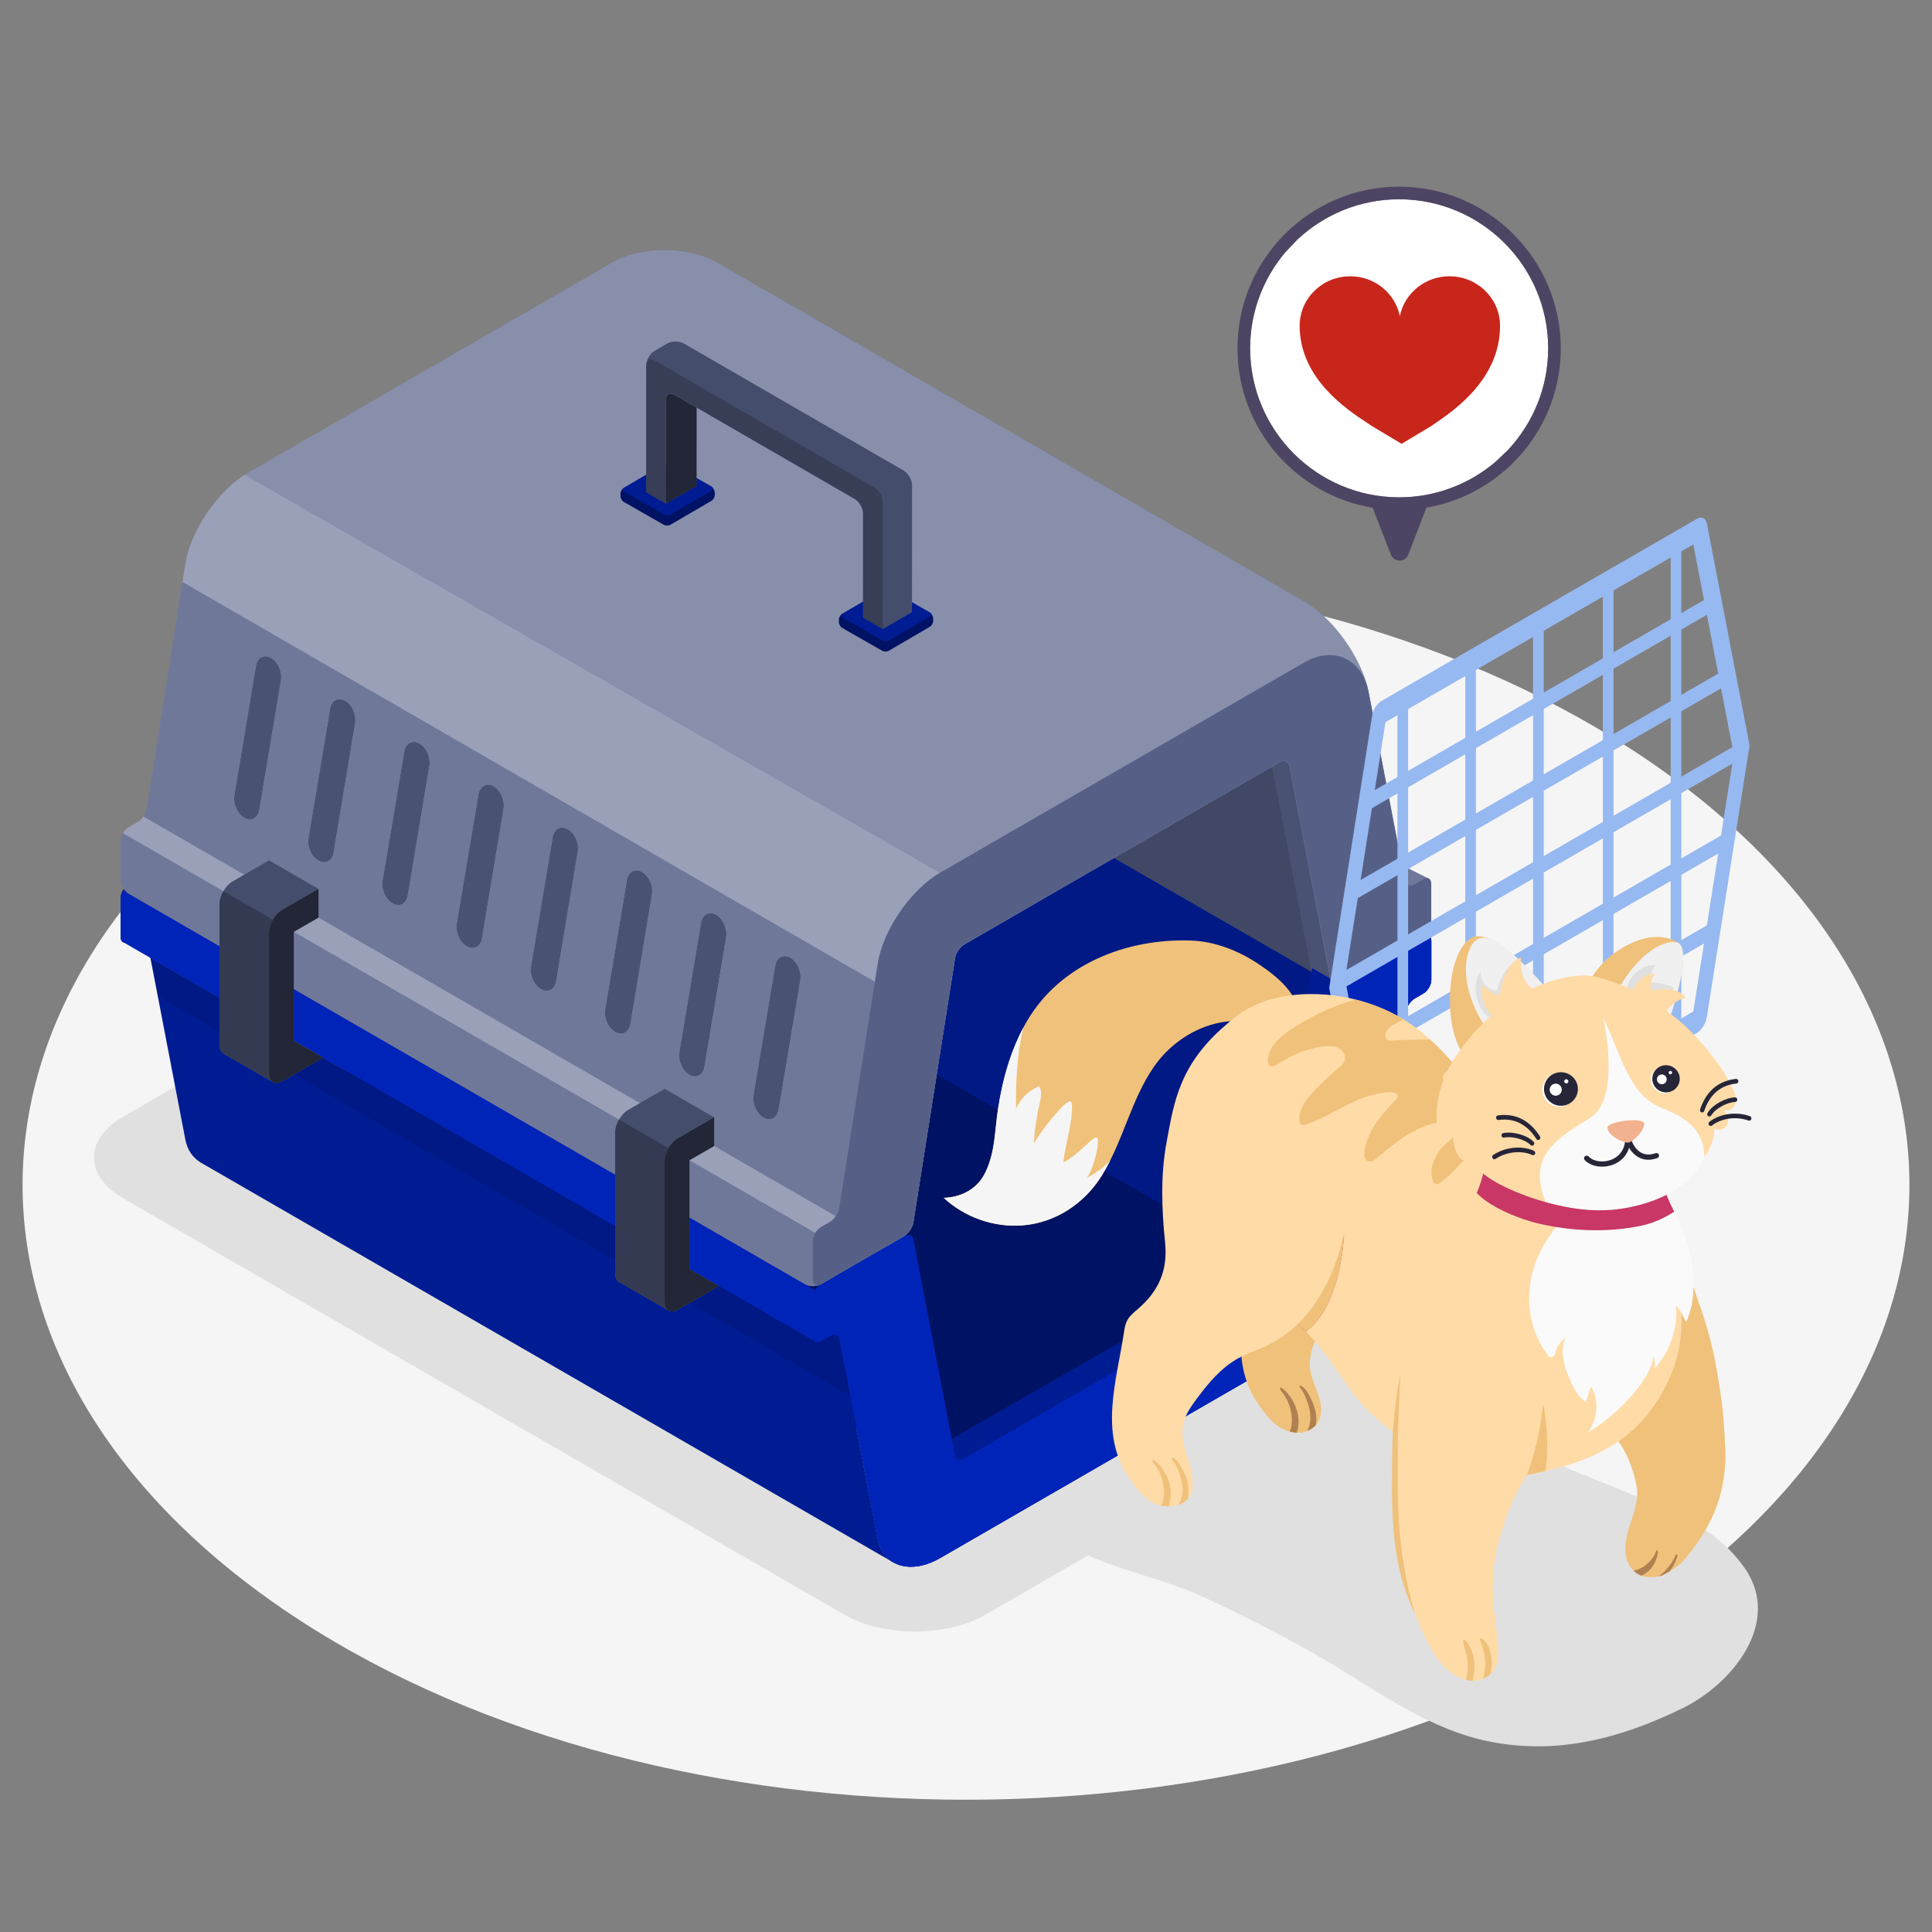 <?xml version="1.0" encoding="utf-8"?>
<!-- Generator: Adobe Illustrator 25.4.0, SVG Export Plug-In . SVG Version: 6.00 Build 0)  -->
<svg version="1.1" xmlns="http://www.w3.org/2000/svg" xmlns:xlink="http://www.w3.org/1999/xlink" x="0px" y="0px"
	 viewBox="0 0 500 500" style="enable-background:new 0 0 500 500;" xml:space="preserve">
<rect x="0" y="0" width="500" height="500" fill="#808080" stroke="none"/>
<style type="text/css">
	.st0{fill:#F5F5F5;}
	.st1{fill:#E0E0E0;}
	.st2{fill:#001C93;}
	.st3{opacity:0.1;}
	.st4{opacity:0.15;}
	.st5{fill:#001263;}
	.st6{fill:#566087;}
	.st7{opacity:0.25;}
	.st8{fill:#0124B8;}
	.st9{opacity:0.3;fill:#FFFFFF;}
	.st10{opacity:0.15;fill:#FFFFFF;}
	.st11{opacity:0.2;}
	.st12{opacity:0.4;}
	.st13{opacity:0.6;}
	.st14{fill:#97B9F1;}
	.st15{fill:#F0C17A;}
	.st16{fill:#AF8152;}
	.st17{fill:#FFDBA7;}
	.st18{fill:#C83765;}
	.st19{fill:#FAFAFA;}
	.st20{fill:#F0F0F0;}
	.st21{fill:#FFFFFF;}
	.st22{fill:#262638;}
	.st23{fill:#F2B18F;}
	.st24{fill:#4E4564;}
	.st25{fill:#C8261B;}
</style>
<g id="Floor">
	<path id="Floor_00000181809733265732721680000017964910404013844663_" class="st0" d="M77.35,194.21
		c-95.35,62.12-95.34,162.85,0.01,224.97c95.35,62.12,249.94,62.12,345.29,0c95.35-62.12,95.34-162.85-0.01-224.97
		C327.29,132.09,172.7,132.09,77.35,194.21z"/>
</g>
<g id="Shadows">
	<path id="Shadow_97_" class="st1" d="M218.48,417.86L31.89,310.13c-10.11-5.84-10.11-15.3,0-21.13l108.68-62.75
		c10.11-5.84,26.5-5.84,36.6,0l186.59,107.73c10.11,5.84,10.11,15.3,0,21.13l-108.68,62.75
		C244.98,423.69,228.59,423.69,218.48,417.86z"/>
	<path id="Shadow_103_" class="st1" d="M440.18,439.33c10.84-7.34,20.05-21.19,11.25-33.65c-6.38-9.03-15.31-13.19-25.27-17.34
		c-13.07-5.44-26.29-10.71-39.4-15.85c-11.89-4.66-22.14-15.32-32.48-22.64c-9.9-7-20.81-13.15-32.81-14.9
		c-16.06-2.35-32.39,3.47-46.1,12.15c-7.24,4.59-14.19,10.26-17.86,18.01c-3.8,8.02-2.46,15.23,1.99,22.55
		c4.12,6.77,12.45,10.26,19.47,13.69c10.62,5.19,22.21,7.17,32.88,12.14c10.99,5.13,21.81,10.62,32.24,16.82
		c13.28,7.9,26.07,17.38,41.54,20.43c17.72,3.49,34.1-0.96,49.98-8.73C437.13,441.24,438.67,440.35,440.18,439.33z"/>
</g>
<g id="Carrier_00000072262242287066017660000000531042123118612356_">
	<g id="Carrier">
		<g>
			<path class="st2" d="M31.22,232.42v10.05c0,0.17,0.02,0.33,0.05,0.46c0.02,0.14,0.06,0.25,0.13,0.36c0,0.02,0,0.03,0.02,0.05
				c0.05,0.09,0.11,0.19,0.17,0.25c0.06,0.08,0.13,0.14,0.2,0.17c0.02,0.03,0.03,0.03,0.05,0.05l0.06,0.03
				c0.36,0.17,0.85,0.13,1.37-0.19l2.3-1.32c1.13-0.65,2.22-0.33,2.43,0.72l0.93,4.85l171.97,99.28l0.17,0.11
				c0.36,0.17,0.85,0.13,1.39-0.17l2.32-1.32c1.12-0.66,2.21-0.33,2.41,0.72l9.99,51.86c0.49,2.57,1.76,4.47,3.54,5.69
				c0.2,0.13,0.43,0.25,0.65,0.36h0.02c0.16,0.08,0.32,0.16,0.49,0.24c0.17,0.08,0.33,0.14,0.5,0.21c0.16,0.06,0.3,0.11,0.46,0.17
				c0.21,0.06,0.41,0.13,0.61,0.16c0.33,0.08,0.69,0.14,1.04,0.19c2.62,0.32,5.67-0.36,8.78-2.16l94.31-54.45
				c7.53-4.35,14.98-16.34,16.62-26.78l9.37-59.54c0.25-1.56,1.37-3.37,2.49-4.02l2.32-1.34c1.12-0.65,2.05-2.24,2.05-3.54v-10.05
				c0-1.31-0.93-1.83-2.05-1.18l-21.51,12.41l-162.77-93.98l0.28-1.76c0.24-1.56,1.37-3.37,2.49-4.02l2.3-1.34
				c1.13-0.65,2.05-2.24,2.05-3.54v-10.05c0-1.29-0.91-1.83-2.05-1.18l-21.51,12.41L54.78,216.46l-21.51,12.41
				c-0.68,0.39-1.28,1.12-1.65,1.94c-0.08,0.16-0.14,0.31-0.2,0.5c-0.03,0.16-0.08,0.31-0.11,0.49
				C31.27,232,31.24,232.2,31.22,232.42z"/>
			<path class="st2" d="M31.22,232.43v10.05c0,0.17,0.01,0.33,0.04,0.45c0.01,0.14,0.07,0.25,0.12,0.36c0,0.01,0,0.04,0.03,0.06
				c0.04,0.1,0.11,0.18,0.17,0.25c0.07,0.08,0.12,0.14,0.21,0.18c0.01,0.03,0.03,0.03,0.04,0.04l0.07,0.03
				c0.36,0.18,0.85,0.14,1.36-0.18l2.3-1.32c1.14-0.65,2.23-0.33,2.43,0.72l0.94,4.85l171.97,99.28l0.18,0.11
				c0.36,0.18,0.85,0.12,1.38-0.18l2.32-1.32c1.13-0.66,2.21-0.33,2.41,0.73l4.59,23.8l2.8,14.55l101.16-58.1
				c1.12-0.66,2.23-2.45,2.48-4.01l11.36-72.23l-3.87-2.23l-151.6-87.54l0.29-1.76c0.23-1.56,1.36-3.36,2.48-4.01l2.3-1.34
				c1.14-0.65,2.05-2.25,2.05-3.56v-10.05c0-1.3-0.91-1.83-2.05-1.19l-21.5,12.42L54.78,216.47l-21.51,12.4
				c-0.68,0.4-1.27,1.12-1.65,1.94c-0.07,0.15-0.14,0.32-0.19,0.51c-0.04,0.15-0.08,0.3-0.11,0.48
				C31.27,232,31.24,232.21,31.22,232.43z"/>
			<path class="st3" d="M31.22,232.43v10.05c0,0.17,0.01,0.33,0.04,0.45c0.01,0.14,0.07,0.25,0.12,0.36c0,0.01,0,0.04,0.03,0.06
				c0.04,0.1,0.11,0.18,0.17,0.25c0.07,0.08,0.12,0.14,0.21,0.18c0.01,0.03,0.03,0.03,0.04,0.04l0.07,0.03
				c0.36,0.18,0.85,0.14,1.36-0.18l2.3-1.32c1.14-0.65,2.23-0.33,2.43,0.72l0.94,4.85l171.97,99.28l0.18,0.11
				c0.36,0.18,0.85,0.12,1.38-0.18l2.32-1.32c1.13-0.66,2.21-0.33,2.41,0.73l4.59,23.8l2.8,14.55l101.16-58.1
				c1.12-0.66,2.23-2.45,2.48-4.01l11.36-72.23l-3.87-2.23l-151.6-87.54l0.29-1.76c0.23-1.56,1.36-3.36,2.48-4.01l2.3-1.34
				c1.14-0.65,2.05-2.25,2.05-3.56v-10.05c0-1.3-0.91-1.83-2.05-1.19l-21.5,12.42L54.78,216.47l-21.51,12.4
				c-0.68,0.4-1.27,1.12-1.65,1.94c-0.07,0.15-0.14,0.32-0.19,0.51c-0.04,0.15-0.08,0.3-0.11,0.48
				C31.27,232,31.24,232.21,31.22,232.43z"/>
			<path class="st4" d="M31.22,232.42v10.05c0,0.17,0.02,0.33,0.05,0.46c0.02,0.14,0.06,0.25,0.13,0.36c0,0.02,0,0.03,0.02,0.05
				c0.05,0.09,0.11,0.19,0.17,0.25c0.06,0.08,0.13,0.14,0.2,0.17c0.02,0.03,0.03,0.03,0.05,0.05l0.06,0.03
				c0.36,0.17,0.85,0.13,1.37-0.19l2.3-1.32c1.13-0.65,2.22-0.33,2.43,0.72l0.93,4.85l51.09,29.49l61.95-35.76
				c3.81-2.21,8.81-3.29,13.79-3.28l14.87-94.56l-12.97,7.48L54.78,216.46l-21.51,12.41c-0.68,0.39-1.28,1.12-1.65,1.94
				c-0.08,0.16-0.14,0.31-0.2,0.5c-0.03,0.16-0.08,0.31-0.11,0.49C31.27,232,31.24,232.2,31.22,232.42z"/>
			<path class="st5" d="M324.77,325.64l-145.5-84.01c-7.54-4.35-19.75-4.35-27.29,0l-62.31,35.97c-7.54,4.35-7.54,11.4,0,15.75
				l145.5,84.01c7.54,4.35,19.75,4.35,27.29,0l62.31-35.97C332.3,337.05,332.3,329.99,324.77,325.64z"/>
		</g>
		<g>
			<polygon class="st6" points="38.93,225.61 166.59,151.91 345.26,254.88 345.26,169.79 172.02,67.93 57.69,133.5 			"/>
			<polygon class="st7" points="38.93,225.61 166.6,151.9 339.43,251.52 320.95,155.5 172.02,67.93 57.68,133.49 			"/>
			<polygon class="st4" points="320.95,155.5 339.43,251.52 345.26,254.88 345.26,169.79 			"/>
			<polygon class="st4" points="166.59,151.91 172.02,67.93 57.69,133.5 38.93,225.61 			"/>
		</g>
		<g>
			<path class="st2" d="M224.56,384.88l2.6,13.51c0.5,2.58,1.76,4.48,3.54,5.69c0.21,0.12,0.43,0.25,0.65,0.36h0.01
				c0.17,0.08,0.32,0.17,0.5,0.25c0.17,0.07,0.33,0.14,0.5,0.19c0.17,0.07,0.3,0.11,0.47,0.18c0.19,0.07,0.4,0.12,0.61,0.15
				c0.33,0.08,0.69,0.15,1.05,0.19c2.6,0.32,5.66-0.36,8.76-2.15l94.31-54.45c7.54-4.36,14.99-16.34,16.62-26.79l9.39-59.54
				c0.25-1.56,1.36-3.38,2.48-4.01l2.32-1.35c1.13-0.63,2.05-2.23,2.05-3.54v-10.05c0-1.31-0.92-1.83-2.05-1.19l-21.5,12.42
				l-7.3-4.22l-11.36,72.23c-0.25,1.56-1.36,3.35-2.48,4.01L224.56,384.88z"/>
			<path class="st2" d="M38.93,247.91l9.04,47.01c0.52,2.68,1.89,4.63,3.78,5.81v0.02l178.96,103.33c-1.78-1.21-3.06-3.12-3.54-5.69
				l-9.99-51.86c-0.2-1.06-1.29-1.39-2.41-0.72l-2.32,1.32c-0.54,0.3-1.02,0.35-1.39,0.17l-0.17-0.11L38.93,247.91z"/>
			<path class="st3" d="M37.99,243.06c-0.2-1.05-1.29-1.38-2.41-0.73l-2.31,1.33c-1.13,0.65-2.05,0.12-2.05-1.18v-5.03L223.22,348.3
				l0,14.78L40.82,257.77L37.99,243.06z"/>
			<path class="st8" d="M210.41,335.89v10.05c0,0.06,0.02,0.14,0.02,0.2c0,0.14,0.03,0.28,0.06,0.39c0.05,0.13,0.09,0.24,0.16,0.35
				c0.03,0.05,0.06,0.11,0.11,0.16c0.05,0.06,0.09,0.11,0.14,0.14l0.17,0.11c0.36,0.17,0.85,0.13,1.39-0.17l2.32-1.32
				c1.12-0.66,2.21-0.33,2.41,0.72l9.99,51.86c0.49,2.57,1.76,4.47,3.54,5.69c0.2,0.13,0.43,0.25,0.65,0.36
				c0.16,0.09,0.33,0.17,0.5,0.24c0.17,0.08,0.33,0.14,0.5,0.21c0.16,0.06,0.3,0.11,0.46,0.17c0.21,0.06,0.41,0.13,0.61,0.16
				c0.33,0.08,0.69,0.14,1.04,0.19c2.62,0.32,5.67-0.36,8.78-2.16l94.31-54.45c7.53-4.35,14.98-16.34,16.62-26.78l9.37-59.54
				c0.25-1.56,1.37-3.37,2.49-4.02l2.32-1.34c1.12-0.65,2.05-2.24,2.05-3.54v-10.05c0-1.31-0.93-1.83-2.05-1.18l-21.51,12.41
				c-1.13,0.65-2.25,2.46-2.51,4.02l-10.62,67.49c-0.25,1.56-1.37,3.36-2.49,4.02l-81.66,47.14c-1.13,0.65-2.22,0.33-2.43-0.72
				l-10.78-56.04c-0.2-1.04-1.29-1.37-2.43-0.72l-21.51,12.41c-0.55,0.33-1.07,0.88-1.45,1.53c-0.02,0.05-0.05,0.09-0.08,0.14
				c-0.05,0.11-0.11,0.24-0.17,0.36c-0.05,0.09-0.09,0.22-0.13,0.35C210.49,335.12,210.41,335.51,210.41,335.89z"/>
			<path class="st8" d="M31.22,232.42v10.05c0,0.17,0.02,0.33,0.05,0.46c0.02,0.14,0.06,0.25,0.13,0.36c0,0.02,0,0.03,0.02,0.05
				c0.05,0.09,0.11,0.19,0.17,0.25c0.06,0.08,0.13,0.14,0.2,0.17c0.02,0.03,0.03,0.03,0.05,0.05l0.06,0.03l179,103.34l0.17,0.11
				c-0.13-0.08-0.24-0.16-0.32-0.25c-0.05-0.05-0.08-0.11-0.11-0.16c-0.06-0.11-0.11-0.22-0.16-0.35c-0.03-0.11-0.06-0.25-0.06-0.39
				c0-0.06-0.02-0.14-0.02-0.2v-10.05c0.05-0.44,0.13-0.84,0.22-1.17c0.03-0.13,0.08-0.25,0.13-0.35c0.05-0.14,0.11-0.25,0.17-0.36
				c0.03-0.05,0.06-0.09,0.09-0.14h-0.02L31.84,230.42c-0.08,0.13-0.16,0.25-0.22,0.39c-0.08,0.16-0.14,0.31-0.2,0.5
				c-0.03,0.16-0.08,0.31-0.11,0.49C31.27,232,31.24,232.2,31.22,232.42z"/>
		</g>
		<g>
			<g>
				<path class="st6" d="M31.22,217.66v10.05c0,1.3,0.94,2.9,2.05,3.53l175.1,101.1c1.12,0.67,2.95,0.67,4.11,0l21.48-12.41
					c1.12-0.67,2.23-2.23,2.41-3.53l10.81-68.46c0.18-1.29,1.3-2.9,2.41-3.53l81.63-47.16c1.16-0.67,2.28-0.13,2.5,1.16l10.63,55.2
					c0.27,1.3,1.38,1.79,2.5,1.12l21.52-12.41c1.12-0.63,2.01-2.23,2.01-3.53v-10.05c0-1.3-0.89-1.83-2.01-1.21l-2.32,1.34
					c-1.12,0.67-2.23,0.13-2.5-1.12l-9.38-48.72c-1.65-8.53-9.07-19.02-16.61-23.36L185.64,67.97c-7.5-4.33-19.74-4.33-27.28,0
					l-94.27,54.44c-7.55,4.38-14.74,14.87-16.12,23.44l-9.96,63.41c-0.22,1.29-1.3,2.86-2.41,3.53l-2.32,1.29
					C32.16,214.76,31.22,216.36,31.22,217.66z M195.06,283.44l5.63-33.49c0.36-2.14,2.05-3.08,3.84-2.05
					c1.74,1.03,2.9,3.57,2.55,5.76l-5.63,33.49c-0.36,2.14-2.05,3.04-3.84,2.05C195.87,288.17,194.71,285.58,195.06,283.44z
					 M175.86,272.36l5.63-33.49c0.36-2.14,2.05-3.08,3.84-2.05c1.74,1.03,2.9,3.57,2.55,5.72l-5.63,33.54
					c-0.36,2.14-2.05,3.04-3.84,2.01C176.67,277.05,175.5,274.51,175.86,272.36z M156.66,261.29l5.63-33.54
					c0.36-2.14,2.05-3.04,3.84-2.01c1.79,1.03,2.9,3.57,2.55,5.72l-5.58,33.54c-0.4,2.14-2.1,3.04-3.88,2.01
					C157.46,265.98,156.3,263.43,156.66,261.29z M137.46,250.21l5.63-33.54c0.36-2.14,2.1-3.04,3.84-2.01
					c1.79,0.98,2.9,3.57,2.54,5.72l-5.58,33.49c-0.36,2.14-2.1,3.08-3.88,2.05C138.26,254.9,137.1,252.36,137.46,250.21z
					 M118.25,239.09l5.63-33.49c0.36-2.14,2.1-3.08,3.84-2.05c1.79,1.03,2.9,3.62,2.55,5.76l-5.58,33.49
					c-0.36,2.14-2.1,3.08-3.89,2.05C119.06,243.83,117.9,241.24,118.25,239.09z M99.05,228.02l5.63-33.49
					c0.36-2.14,2.1-3.08,3.84-2.05c1.79,1.03,2.9,3.57,2.55,5.72l-5.58,33.54c-0.36,2.14-2.1,3.04-3.84,2.01
					C99.86,232.75,98.69,230.16,99.05,228.02z M79.89,216.94l5.58-33.49c0.36-2.19,2.1-3.08,3.84-2.05c1.79,1.03,2.9,3.57,2.55,5.72
					l-5.58,33.54c-0.36,2.14-2.1,3.04-3.84,2.01C80.65,221.63,79.49,219.09,79.89,216.94z M60.69,205.87l5.58-33.54
					c0.36-2.14,2.1-3.04,3.84-2.01c1.79,1.03,2.95,3.57,2.55,5.72l-5.58,33.49c-0.36,2.14-2.1,3.08-3.84,2.05
					C61.45,210.56,60.33,208.01,60.69,205.87z"/>
				<path class="st9" d="M31.22,217.66v10.05c0,1.3,0.94,2.9,2.05,3.53l175.1,101.1c1.12,0.67,2.95,0.67,4.11,0l21.48-12.41
					c1.12-0.67,2.23-2.23,2.41-3.53l10.81-68.46c0.18-1.29,1.3-2.9,2.41-3.53l81.63-47.16c1.16-0.67,2.28-0.13,2.5,1.16l10.63,55.2
					c0.27,1.3,1.38,1.79,2.5,1.12l21.52-12.41c1.12-0.63,2.01-2.23,2.01-3.53v-10.05c0-1.3-0.89-1.83-2.01-1.21l-2.32,1.34
					c-1.12,0.67-2.23,0.13-2.5-1.12l-9.38-48.72c-1.65-8.53-9.07-19.02-16.61-23.36L185.64,67.97c-7.5-4.33-19.74-4.33-27.28,0
					l-94.27,54.44c-7.55,4.38-14.74,14.87-16.12,23.44l-9.96,63.41c-0.22,1.29-1.3,2.86-2.41,3.53l-2.32,1.29
					C32.16,214.76,31.22,216.36,31.22,217.66z M195.06,283.44l5.63-33.49c0.36-2.14,2.05-3.08,3.84-2.05
					c1.74,1.03,2.9,3.57,2.55,5.76l-5.63,33.49c-0.36,2.14-2.05,3.04-3.84,2.05C195.87,288.17,194.71,285.58,195.06,283.44z
					 M175.86,272.36l5.63-33.49c0.36-2.14,2.05-3.08,3.84-2.05c1.74,1.03,2.9,3.57,2.55,5.72l-5.63,33.54
					c-0.36,2.14-2.05,3.04-3.84,2.01C176.67,277.05,175.5,274.51,175.86,272.36z M156.66,261.29l5.63-33.54
					c0.36-2.14,2.05-3.04,3.84-2.01c1.79,1.03,2.9,3.57,2.55,5.72l-5.58,33.54c-0.4,2.14-2.1,3.04-3.88,2.01
					C157.46,265.98,156.3,263.43,156.66,261.29z M137.46,250.21l5.63-33.54c0.36-2.14,2.1-3.04,3.84-2.01
					c1.79,0.98,2.9,3.57,2.54,5.72l-5.58,33.49c-0.36,2.14-2.1,3.08-3.88,2.05C138.26,254.9,137.1,252.36,137.46,250.21z
					 M118.25,239.09l5.63-33.49c0.36-2.14,2.1-3.08,3.84-2.05c1.79,1.03,2.9,3.62,2.55,5.76l-5.58,33.49
					c-0.36,2.14-2.1,3.08-3.89,2.05C119.06,243.83,117.9,241.24,118.25,239.09z M99.05,228.02l5.63-33.49
					c0.36-2.14,2.1-3.08,3.84-2.05c1.79,1.03,2.9,3.57,2.55,5.72l-5.58,33.54c-0.36,2.14-2.1,3.04-3.84,2.01
					C99.86,232.75,98.69,230.16,99.05,228.02z M79.89,216.94l5.58-33.49c0.36-2.19,2.1-3.08,3.84-2.05c1.79,1.03,2.9,3.57,2.55,5.72
					l-5.58,33.54c-0.36,2.14-2.1,3.04-3.84,2.01C80.65,221.63,79.49,219.09,79.89,216.94z M60.69,205.87l5.58-33.54
					c0.36-2.14,2.1-3.04,3.84-2.01c1.79,1.03,2.95,3.57,2.55,5.72l-5.58,33.49c-0.36,2.14-2.1,3.08-3.84,2.05
					C61.45,210.56,60.33,208.01,60.69,205.87z"/>
				<path class="st6" d="M37.1,211.29l192.51,111.15l4.35-2.51c1.13-0.65,2.21-2.23,2.41-3.52l8.17-51.86L47.22,150.62l0,0
					l-9.23,58.63C37.89,209.91,37.55,210.64,37.1,211.29z M195.07,283.45l5.61-33.51c0.36-2.15,2.08-3.06,3.85-2.04
					c1.77,1.02,2.91,3.59,2.55,5.73l-5.61,33.51c-0.36,2.15-2.08,3.06-3.85,2.04C195.85,288.16,194.71,285.59,195.07,283.45z
					 M175.87,272.36l5.61-33.51c0.36-2.15,2.08-3.06,3.85-2.04c1.77,1.02,2.91,3.59,2.55,5.73l-5.61,33.51
					c-0.36,2.15-2.08,3.06-3.85,2.04C176.65,277.07,175.51,274.51,175.87,272.36z M156.67,261.28l5.61-33.51
					c0.36-2.15,2.08-3.06,3.85-2.04c1.77,1.02,2.91,3.59,2.55,5.73l-5.61,33.51c-0.36,2.15-2.08,3.06-3.85,2.04
					C157.45,265.99,156.31,263.42,156.67,261.28z M137.47,250.19l5.61-33.51c0.36-2.15,2.08-3.06,3.85-2.04
					c1.77,1.02,2.91,3.59,2.55,5.73l-5.61,33.51c-0.36,2.15-2.08,3.06-3.85,2.04C138.25,254.91,137.11,252.34,137.47,250.19z
					 M118.27,239.11l5.61-33.51c0.36-2.15,2.08-3.06,3.85-2.04c1.77,1.02,2.91,3.59,2.55,5.73l-5.61,33.51
					c-0.36,2.15-2.08,3.06-3.85,2.04C119.05,243.82,117.91,241.25,118.27,239.11z M99.07,228.02l5.61-33.51
					c0.36-2.15,2.08-3.06,3.85-2.04c1.77,1.02,2.91,3.59,2.55,5.73l-5.61,33.51c-0.36,2.15-2.08,3.06-3.85,2.04
					C99.85,232.74,98.71,230.17,99.07,228.02z M79.87,216.94l5.61-33.51c0.36-2.15,2.08-3.06,3.85-2.04
					c1.77,1.02,2.91,3.59,2.55,5.73l-5.61,33.51c-0.36,2.15-2.08,3.06-3.85,2.04C80.65,221.65,79.51,219.09,79.87,216.94z
					 M60.67,205.86l5.61-33.51c0.36-2.15,2.08-3.06,3.85-2.04c1.77,1.02,2.91,3.59,2.55,5.73l-5.61,33.51
					c-0.36,2.15-2.08,3.06-3.85,2.04C61.46,210.57,60.31,208,60.67,205.86z"/>
				<path class="st10" d="M37.1,211.29l192.51,111.15l4.35-2.51c1.13-0.65,2.21-2.23,2.41-3.52l8.17-51.86L47.22,150.62l0,0
					l-9.23,58.63C37.89,209.91,37.55,210.64,37.1,211.29z M195.07,283.45l5.61-33.51c0.36-2.15,2.08-3.06,3.85-2.04
					c1.77,1.02,2.91,3.59,2.55,5.73l-5.61,33.51c-0.36,2.15-2.08,3.06-3.85,2.04C195.85,288.16,194.71,285.59,195.07,283.45z
					 M175.87,272.36l5.61-33.51c0.36-2.15,2.08-3.06,3.85-2.04c1.77,1.02,2.91,3.59,2.55,5.73l-5.61,33.51
					c-0.36,2.15-2.08,3.06-3.85,2.04C176.65,277.07,175.51,274.51,175.87,272.36z M156.67,261.28l5.61-33.51
					c0.36-2.15,2.08-3.06,3.85-2.04c1.77,1.02,2.91,3.59,2.55,5.73l-5.61,33.51c-0.36,2.15-2.08,3.06-3.85,2.04
					C157.45,265.99,156.31,263.42,156.67,261.28z M137.47,250.19l5.61-33.51c0.36-2.15,2.08-3.06,3.85-2.04
					c1.77,1.02,2.91,3.59,2.55,5.73l-5.61,33.51c-0.36,2.15-2.08,3.06-3.85,2.04C138.25,254.91,137.11,252.34,137.47,250.19z
					 M118.27,239.11l5.61-33.51c0.36-2.15,2.08-3.06,3.85-2.04c1.77,1.02,2.91,3.59,2.55,5.73l-5.61,33.51
					c-0.36,2.15-2.08,3.06-3.85,2.04C119.05,243.82,117.91,241.25,118.27,239.11z M99.07,228.02l5.61-33.51
					c0.36-2.15,2.08-3.06,3.85-2.04c1.77,1.02,2.91,3.59,2.55,5.73l-5.61,33.51c-0.36,2.15-2.08,3.06-3.85,2.04
					C99.85,232.74,98.71,230.17,99.07,228.02z M79.87,216.94l5.61-33.51c0.36-2.15,2.08-3.06,3.85-2.04
					c1.77,1.02,2.91,3.59,2.55,5.73l-5.61,33.51c-0.36,2.15-2.08,3.06-3.85,2.04C80.65,221.65,79.51,219.09,79.87,216.94z
					 M60.67,205.86l5.61-33.51c0.36-2.15,2.08-3.06,3.85-2.04c1.77,1.02,2.91,3.59,2.55,5.73l-5.61,33.51
					c-0.36,2.15-2.08,3.06-3.85,2.04C61.46,210.57,60.31,208,60.67,205.86z M195.06,283.44l5.63-33.49
					c0.36-2.14,2.05-3.08,3.84-2.05c1.74,1.03,2.9,3.57,2.55,5.76l-5.63,33.49c-0.36,2.14-2.05,3.04-3.84,2.05
					C195.87,288.17,194.71,285.58,195.06,283.44z M175.86,272.36l5.63-33.49c0.36-2.14,2.05-3.08,3.84-2.05
					c1.74,1.03,2.9,3.57,2.55,5.72l-5.63,33.54c-0.36,2.14-2.05,3.04-3.84,2.01C176.67,277.05,175.5,274.51,175.86,272.36z
					 M156.66,261.29l5.63-33.54c0.36-2.14,2.05-3.04,3.84-2.01c1.79,1.03,2.9,3.57,2.55,5.72l-5.58,33.54
					c-0.4,2.14-2.1,3.04-3.88,2.01C157.46,265.98,156.3,263.43,156.66,261.29z M137.46,250.21l5.63-33.54
					c0.36-2.14,2.1-3.04,3.84-2.01c1.79,0.98,2.9,3.57,2.54,5.72l-5.58,33.49c-0.36,2.14-2.1,3.08-3.88,2.05
					C138.26,254.9,137.1,252.36,137.46,250.21z M118.25,239.09l5.63-33.49c0.36-2.14,2.1-3.08,3.84-2.05
					c1.79,1.03,2.9,3.62,2.55,5.76l-5.58,33.49c-0.36,2.14-2.1,3.08-3.89,2.05C119.06,243.83,117.9,241.24,118.25,239.09z
					 M99.05,228.02l5.63-33.49c0.36-2.14,2.1-3.08,3.84-2.05c1.79,1.03,2.9,3.57,2.55,5.72l-5.58,33.54
					c-0.36,2.14-2.1,3.04-3.84,2.01C99.86,232.75,98.69,230.16,99.05,228.02z M79.89,216.94l5.58-33.49
					c0.36-2.19,2.1-3.08,3.84-2.05c1.79,1.03,2.9,3.57,2.55,5.72l-5.58,33.54c-0.36,2.14-2.1,3.04-3.84,2.01
					C80.65,221.63,79.49,219.09,79.89,216.94z M60.69,205.87l5.58-33.54c0.36-2.14,2.1-3.04,3.84-2.01
					c1.79,1.03,2.95,3.57,2.55,5.72l-5.58,33.49c-0.36,2.14-2.1,3.08-3.84,2.05C61.45,210.56,60.33,208.01,60.69,205.87z
					 M195.06,283.44l5.63-33.49c0.36-2.14,2.05-3.08,3.84-2.05c1.74,1.03,2.9,3.57,2.55,5.76l-5.63,33.49
					c-0.36,2.14-2.05,3.04-3.84,2.05C195.87,288.17,194.71,285.58,195.06,283.44z M175.86,272.36l5.63-33.49
					c0.36-2.14,2.05-3.08,3.84-2.05c1.74,1.03,2.9,3.57,2.55,5.72l-5.63,33.54c-0.36,2.14-2.05,3.04-3.84,2.01
					C176.67,277.05,175.5,274.51,175.86,272.36z M156.66,261.29l5.63-33.54c0.36-2.14,2.05-3.04,3.84-2.01
					c1.79,1.03,2.9,3.57,2.55,5.72l-5.58,33.54c-0.4,2.14-2.1,3.04-3.88,2.01C157.46,265.98,156.3,263.43,156.66,261.29z
					 M137.46,250.21l5.63-33.54c0.36-2.14,2.1-3.04,3.84-2.01c1.79,0.98,2.9,3.57,2.54,5.72l-5.58,33.49
					c-0.36,2.14-2.1,3.08-3.88,2.05C138.26,254.9,137.1,252.36,137.46,250.21z M118.25,239.09l5.63-33.49
					c0.36-2.14,2.1-3.08,3.84-2.05c1.79,1.03,2.9,3.62,2.55,5.76l-5.58,33.49c-0.36,2.14-2.1,3.08-3.89,2.05
					C119.06,243.83,117.9,241.24,118.25,239.09z M99.05,228.02l5.63-33.49c0.36-2.14,2.1-3.08,3.84-2.05
					c1.79,1.03,2.9,3.57,2.55,5.72l-5.58,33.54c-0.36,2.14-2.1,3.04-3.84,2.01C99.86,232.75,98.69,230.16,99.05,228.02z
					 M79.89,216.94l5.58-33.49c0.36-2.19,2.1-3.08,3.84-2.05c1.79,1.03,2.9,3.57,2.55,5.72l-5.58,33.54
					c-0.36,2.14-2.1,3.04-3.84,2.01C80.65,221.63,79.49,219.09,79.89,216.94z M60.69,205.87l5.58-33.54
					c0.36-2.14,2.1-3.04,3.84-2.01c1.79,1.03,2.95,3.57,2.55,5.72l-5.58,33.49c-0.36,2.14-2.1,3.08-3.84,2.05
					C61.45,210.56,60.33,208.01,60.69,205.87z M195.07,283.45l5.61-33.51c0.36-2.15,2.08-3.06,3.85-2.04
					c1.77,1.02,2.91,3.59,2.55,5.73l-5.61,33.51c-0.36,2.15-2.08,3.06-3.85,2.04C195.85,288.16,194.71,285.59,195.07,283.45z
					 M175.87,272.36l5.61-33.51c0.36-2.15,2.08-3.06,3.85-2.04c1.77,1.02,2.91,3.59,2.55,5.73l-5.61,33.51
					c-0.36,2.15-2.08,3.06-3.85,2.04C176.65,277.07,175.51,274.51,175.87,272.36z M156.67,261.28l5.61-33.51
					c0.36-2.15,2.08-3.06,3.85-2.04c1.77,1.02,2.91,3.59,2.55,5.73l-5.61,33.51c-0.36,2.15-2.08,3.06-3.85,2.04
					C157.45,265.99,156.31,263.42,156.67,261.28z M137.47,250.19l5.61-33.51c0.36-2.15,2.08-3.06,3.85-2.04
					c1.77,1.02,2.91,3.59,2.55,5.73l-5.61,33.51c-0.36,2.15-2.08,3.06-3.85,2.04C138.25,254.91,137.11,252.34,137.47,250.19z
					 M118.27,239.11l5.61-33.51c0.36-2.15,2.08-3.06,3.85-2.04c1.77,1.02,2.91,3.59,2.55,5.73l-5.61,33.51
					c-0.36,2.15-2.08,3.06-3.85,2.04C119.05,243.82,117.91,241.25,118.27,239.11z M99.07,228.02l5.61-33.51
					c0.36-2.15,2.08-3.06,3.85-2.04c1.77,1.02,2.91,3.59,2.55,5.73l-5.61,33.51c-0.36,2.15-2.08,3.06-3.85,2.04
					C99.85,232.74,98.71,230.17,99.07,228.02z M79.87,216.94l5.61-33.51c0.36-2.15,2.08-3.06,3.85-2.04
					c1.77,1.02,2.91,3.59,2.55,5.73l-5.61,33.51c-0.36,2.15-2.08,3.06-3.85,2.04C80.65,221.65,79.51,219.09,79.87,216.94z
					 M60.67,205.86l5.61-33.51c0.36-2.15,2.08-3.06,3.85-2.04c1.77,1.02,2.91,3.59,2.55,5.73l-5.61,33.51
					c-0.36,2.15-2.08,3.06-3.85,2.04C61.46,210.57,60.31,208,60.67,205.86z M195.07,283.45l5.61-33.51
					c0.36-2.15,2.08-3.06,3.85-2.04c1.77,1.02,2.91,3.59,2.55,5.73l-5.61,33.51c-0.36,2.15-2.08,3.06-3.85,2.04
					C195.85,288.16,194.71,285.59,195.07,283.45z M175.87,272.36l5.61-33.51c0.36-2.15,2.08-3.06,3.85-2.04
					c1.77,1.02,2.91,3.59,2.55,5.73l-5.61,33.51c-0.36,2.15-2.08,3.06-3.85,2.04C176.65,277.07,175.51,274.51,175.87,272.36z
					 M156.67,261.28l5.61-33.51c0.36-2.15,2.08-3.06,3.85-2.04c1.77,1.02,2.91,3.59,2.55,5.73l-5.61,33.51
					c-0.36,2.15-2.08,3.06-3.85,2.04C157.45,265.99,156.31,263.42,156.67,261.28z M137.47,250.19l5.61-33.51
					c0.36-2.15,2.08-3.06,3.85-2.04c1.77,1.02,2.91,3.59,2.55,5.73l-5.61,33.51c-0.36,2.15-2.08,3.06-3.85,2.04
					C138.25,254.91,137.11,252.34,137.47,250.19z M118.27,239.11l5.61-33.51c0.36-2.15,2.08-3.06,3.85-2.04
					c1.77,1.02,2.91,3.59,2.55,5.73l-5.61,33.51c-0.36,2.15-2.08,3.06-3.85,2.04C119.05,243.82,117.91,241.25,118.27,239.11z
					 M99.07,228.02l5.61-33.51c0.36-2.15,2.08-3.06,3.85-2.04c1.77,1.02,2.91,3.59,2.55,5.73l-5.61,33.51
					c-0.36,2.15-2.08,3.06-3.85,2.04C99.85,232.74,98.71,230.17,99.07,228.02z M79.87,216.94l5.61-33.51
					c0.36-2.15,2.08-3.06,3.85-2.04c1.77,1.02,2.91,3.59,2.55,5.73l-5.61,33.51c-0.36,2.15-2.08,3.06-3.85,2.04
					C80.65,221.65,79.51,219.09,79.87,216.94z M60.67,205.86l5.61-33.51c0.36-2.15,2.08-3.06,3.85-2.04
					c1.77,1.02,2.91,3.59,2.55,5.73l-5.61,33.51c-0.36,2.15-2.08,3.06-3.85,2.04C61.46,210.57,60.31,208,60.67,205.86z"/>
				<polygon class="st6" points="362.83,223.94 369.75,227.38 364.01,230.06 				"/>
				<polygon class="st10" points="362.83,223.94 369.75,227.38 364.01,230.06 				"/>
				<path class="st6" d="M208.37,332.34L33.27,231.24c-1.13-0.65-2.05-2.24-2.05-3.54l0-10.05c0-0.65,0.23-1.37,0.6-2.02
					l184.99,106.8v7.39l-4.35,2.51C211.34,332.99,209.49,332.99,208.37,332.34z"/>
				<path class="st10" d="M208.37,332.34L33.27,231.24c-1.13-0.65-2.05-2.24-2.05-3.54l0-10.05c0-0.65,0.23-1.37,0.6-2.02
					l184.99,106.8v7.39l-4.35,2.51C211.34,332.99,209.49,332.99,208.37,332.34z"/>
				<path class="st10" d="M33.27,214.1l2.31-1.33c0.55-0.32,1.09-0.86,1.52-1.48l186.11,107.45l-6.4,3.69L31.83,215.63
					C32.2,214.99,32.71,214.43,33.27,214.1z"/>
				<path class="st10" d="M47.97,145.86c1.31-8.31,8.08-18.37,15.33-22.96l199.22,114.02l-12.94,7.47
					c-1.13,0.65-2.21,2.23-2.41,3.52l-2.62,16.63L47.22,150.62L47.97,145.86z"/>
				<path class="st6" d="M344.36,253.6c0.25,1.28,1.37,1.79,2.49,1.14l21.51-12.42c1.13-0.65,2.05-2.24,2.05-3.54v-10.05
					c0-1.3-0.92-1.83-2.05-1.18l-2.31,1.33c-1.13,0.65-2.25,0.14-2.49-1.14l-9.38-48.72c-1.64-8.54-9.09-11.94-16.62-7.59
					l-94.31,54.45c-7.54,4.35-14.74,14.85-16.09,23.44l-9.98,63.39c-0.2,1.28-1.29,2.87-2.41,3.52l-2.31,1.33
					c-1.13,0.65-2.05,2.25-2.05,3.54v10.05c0,1.3,0.92,1.83,2.05,1.18l21.51-12.42c1.13-0.65,2.21-2.23,2.41-3.52l10.79-68.49
					c0.2-1.28,1.29-2.87,2.41-3.52l81.66-47.15c1.13-0.65,2.25-0.14,2.49,1.14L344.36,253.6z"/>
			</g>
			<g>
				<path class="st6" d="M195.06,283.44c-0.05,0.33-0.06,0.67-0.05,1.02c0.04,1.13,0.43,2.27,1.05,3.21
					c0.42,0.64,0.95,1.19,1.54,1.54c0.5,0.27,0.98,0.39,1.44,0.38c1.19,0,2.16-0.89,2.42-2.44l4.1-24.5l1.51-8.99
					c0.05-0.32,0.06-0.66,0.05-0.99c-0.04-1.34-0.57-2.73-1.41-3.74c-0.35-0.42-0.75-0.77-1.19-1.03c-0.86-0.5-1.7-0.52-2.38-0.19
					c-0.73,0.35-1.29,1.12-1.48,2.23l-4.57,27.31L195.06,283.44z M175.86,272.36c-0.1,0.62-0.07,1.27,0.06,1.92
					c0.31,1.58,1.24,3.09,2.49,3.82c1.77,1.02,3.49,0.11,3.85-2.04l5.61-33.51c0.36-2.15-0.78-4.71-2.55-5.73
					c-1.77-1.02-3.49-0.11-3.85,2.04l-4.31,25.77L175.86,272.36z M156.66,261.29c-0.19,1.13,0.05,2.36,0.57,3.43
					c0.4,0.83,0.97,1.55,1.66,2.05c0.11,0.08,0.21,0.17,0.32,0.23c0.22,0.13,0.45,0.23,0.67,0.3c0.08,0.03,0.15,0.03,0.23,0.05
					c1.43,0.32,2.65-0.57,2.99-2.35l4.56-27.41l1.03-6.13c0.13-0.78,0.06-1.6-0.16-2.4c-0.01-0.03-0.01-0.06-0.02-0.09
					c-0.01-0.04-0.03-0.08-0.04-0.11c-0.16-0.5-0.37-0.99-0.64-1.43c-0.44-0.72-1.02-1.32-1.68-1.7c-0.66-0.38-1.32-0.49-1.9-0.37
					c-0.73,0.15-1.33,0.68-1.68,1.5c-0.12,0.27-0.22,0.57-0.28,0.9l-2.68,16.04L156.66,261.29z M137.46,250.21
					c-0.36,2.14,0.8,4.69,2.55,5.72c1.79,1.03,3.53,0.09,3.88-2.05l3.76-22.54l1.83-10.95c0.17-1.01,0-2.1-0.4-3.09
					c-0.25-0.62-0.59-1.2-1.02-1.68c-0.34-0.39-0.71-0.72-1.13-0.96c-1.77-1.02-3.49-0.11-3.85,2.04l-1.84,11L137.46,250.21z
					 M118.25,239.09c-0.36,2.14,0.8,4.73,2.55,5.76c1.79,1.03,3.53,0.09,3.89-2.05l3.55-21.33l2.04-12.18
					c0.22-1.34-0.14-2.85-0.87-4.04c-0.44-0.72-1.01-1.32-1.68-1.71c-1.06-0.63-2.12-0.51-2.87,0.15c-0.48,0.42-0.84,1.06-0.98,1.9
					l-0.6,3.56L118.25,239.09z M99.05,228.02c-0.22,1.34,0.15,2.84,0.89,4.03c0.44,0.72,1.02,1.32,1.68,1.71
					c0.94,0.54,1.86,0.53,2.57,0.08c0.64-0.38,1.12-1.1,1.29-2.12l2.24-13.43l3.36-20.09c0.36-2.15-0.78-4.71-2.55-5.73
					c-0.03-0.02-0.06-0.02-0.08-0.04c-0.65-0.37-1.3-0.46-1.88-0.31c-0.94,0.23-1.67,1.07-1.89,2.38l-0.3,1.81L99.05,228.02z
					 M79.87,216.94c-0.09,0.56-0.08,1.16,0.02,1.74c0.08,0.53,0.24,1.05,0.46,1.54c0.46,1.04,1.19,1.94,2.07,2.45
					c0.66,0.38,1.32,0.49,1.9,0.37c0.97-0.2,1.73-1.05,1.95-2.39l1.85-11.13l3.75-22.4c0.36-2.15-0.78-4.71-2.55-5.73
					c-0.41-0.23-0.81-0.36-1.19-0.39c-1.21-0.13-2.25,0.68-2.59,2.18c-0.02,0.08-0.05,0.16-0.07,0.25l0,0.01c0,0,0,0.01,0,0.01
					l-0.2,1.2L79.87,216.94z M63.22,211.59c1.77,1.02,3.49,0.11,3.85-2.04l0-0.01c0,0,0,0,0-0.01l0.15-0.88l5.46-32.61
					c0.11-0.67,0.06-1.38-0.09-2.07c-0.06-0.29-0.15-0.57-0.25-0.85c-0.44-1.19-1.22-2.25-2.21-2.82c-0.77-0.44-1.52-0.5-2.16-0.27
					c-0.84,0.29-1.49,1.08-1.69,2.3l-1.93,11.59l-3.67,21.94C60.31,208,61.46,210.57,63.22,211.59z"/>
				<path class="st4" d="M195.06,283.44c-0.05,0.33-0.06,0.67-0.05,1.02c0.04,1.13,0.43,2.27,1.05,3.21
					c0.42,0.64,0.95,1.19,1.54,1.54c0.5,0.27,0.98,0.39,1.44,0.38c1.19,0,2.16-0.89,2.42-2.44l4.1-24.5l1.51-8.99
					c0.05-0.32,0.06-0.66,0.05-0.99c-0.04-1.34-0.57-2.73-1.41-3.74c-0.35-0.42-0.75-0.77-1.19-1.03c-0.86-0.5-1.7-0.52-2.38-0.19
					c-0.73,0.35-1.29,1.12-1.48,2.23l-4.57,27.31L195.06,283.44z M175.86,272.36c-0.1,0.62-0.07,1.27,0.06,1.92
					c0.31,1.58,1.24,3.09,2.49,3.82c1.77,1.02,3.49,0.11,3.85-2.04l5.61-33.51c0.36-2.15-0.78-4.71-2.55-5.73
					c-1.77-1.02-3.49-0.11-3.85,2.04l-4.31,25.77L175.86,272.36z M156.66,261.29c-0.19,1.13,0.05,2.36,0.57,3.43
					c0.4,0.83,0.97,1.55,1.66,2.05c0.11,0.08,0.21,0.17,0.32,0.23c0.22,0.13,0.45,0.23,0.67,0.3c0.08,0.03,0.15,0.03,0.23,0.05
					c1.43,0.32,2.65-0.57,2.99-2.35l4.56-27.41l1.03-6.13c0.13-0.78,0.06-1.6-0.16-2.4c-0.01-0.03-0.01-0.06-0.02-0.09
					c-0.01-0.04-0.03-0.08-0.04-0.11c-0.16-0.5-0.37-0.99-0.64-1.43c-0.44-0.72-1.02-1.32-1.68-1.7c-0.66-0.38-1.32-0.49-1.9-0.37
					c-0.73,0.15-1.33,0.68-1.68,1.5c-0.12,0.27-0.22,0.57-0.28,0.9l-2.68,16.04L156.66,261.29z M137.46,250.21
					c-0.36,2.14,0.8,4.69,2.55,5.72c1.79,1.03,3.53,0.09,3.88-2.05l3.76-22.54l1.83-10.95c0.17-1.01,0-2.1-0.4-3.09
					c-0.25-0.62-0.59-1.2-1.02-1.68c-0.34-0.39-0.71-0.72-1.13-0.96c-1.77-1.02-3.49-0.11-3.85,2.04l-1.84,11L137.46,250.21z
					 M118.25,239.09c-0.36,2.14,0.8,4.73,2.55,5.76c1.79,1.03,3.53,0.09,3.89-2.05l3.55-21.33l2.04-12.18
					c0.22-1.34-0.14-2.85-0.87-4.04c-0.44-0.72-1.01-1.32-1.68-1.71c-1.06-0.63-2.12-0.51-2.87,0.15c-0.48,0.42-0.84,1.06-0.98,1.9
					l-0.6,3.56L118.25,239.09z M99.05,228.02c-0.22,1.34,0.15,2.84,0.89,4.03c0.44,0.72,1.02,1.32,1.68,1.71
					c0.94,0.54,1.86,0.53,2.57,0.08c0.64-0.38,1.12-1.1,1.29-2.12l2.24-13.43l3.36-20.09c0.36-2.15-0.78-4.71-2.55-5.73
					c-0.03-0.02-0.06-0.02-0.08-0.04c-0.65-0.37-1.3-0.46-1.88-0.31c-0.94,0.23-1.67,1.07-1.89,2.38l-0.3,1.81L99.05,228.02z
					 M79.87,216.94c-0.09,0.56-0.08,1.16,0.02,1.74c0.08,0.53,0.24,1.05,0.46,1.54c0.46,1.04,1.19,1.94,2.07,2.45
					c0.66,0.38,1.32,0.49,1.9,0.37c0.97-0.2,1.73-1.05,1.95-2.39l1.85-11.13l3.75-22.4c0.36-2.15-0.78-4.71-2.55-5.73
					c-0.41-0.23-0.81-0.36-1.19-0.39c-1.21-0.13-2.25,0.68-2.59,2.18c-0.02,0.08-0.05,0.16-0.07,0.25l0,0.01c0,0,0,0.01,0,0.01
					l-0.2,1.2L79.87,216.94z M63.22,211.59c1.77,1.02,3.49,0.11,3.85-2.04l0-0.01c0,0,0,0,0-0.01l0.15-0.88l5.46-32.61
					c0.11-0.67,0.06-1.38-0.09-2.07c-0.06-0.29-0.15-0.57-0.25-0.85c-0.44-1.19-1.22-2.25-2.21-2.82c-0.77-0.44-1.52-0.5-2.16-0.27
					c-0.84,0.29-1.49,1.08-1.69,2.3l-1.93,11.59l-3.67,21.94C60.31,208,61.46,210.57,63.22,211.59z"/>
			</g>
			<g>
				<path class="st6" d="M162.63,287.21l9.39-5.42l12.8,7.39v7.39l-6.4,3.69v28.17l7.6,4.39l-10.59,6.11
					c-0.97,0.56-1.84,0.6-2.46,0.21c-0.59-0.37-12.15-7-12.77-7.37c-0.61-0.36-0.98-1.12-0.98-2.2v-36.46
					C159.21,290.94,160.74,288.3,162.63,287.21z"/>
				<path class="st11" d="M162.63,287.21l9.39-5.42l12.8,7.39v7.39l-6.4,3.69v28.17l7.6,4.39l-10.59,6.11
					c-0.97,0.56-1.84,0.6-2.46,0.21c-0.59-0.37-12.15-7-12.77-7.37c-0.61-0.36-0.98-1.12-0.98-2.2v-36.46
					C159.21,290.94,160.74,288.3,162.63,287.21z"/>
				<path class="st6" d="M159.21,293.09v36.5c0,1.07,0.38,1.83,0.98,2.17c0.58,0.36,11.11,6.4,12.62,7.28
					c-0.5-0.41-0.8-1.12-0.8-2.08v-36.46c0-1.09,0.38-2.3,1.01-3.37l-12.81-7.39C159.59,290.82,159.21,292.01,159.21,293.09z"/>
				<path class="st12" d="M159.21,293.09v36.5c0,1.07,0.38,1.83,0.98,2.17c0.58,0.36,11.11,6.4,12.62,7.28
					c-0.5-0.41-0.8-1.12-0.8-2.08v-36.46c0-1.09,0.38-2.3,1.01-3.37l-12.81-7.39C159.59,290.82,159.21,292.01,159.21,293.09z"/>
				<path class="st6" d="M178.41,300.26l6.4-3.69v-7.39l-9.39,5.42c-1.88,1.09-3.41,3.73-3.41,5.91v36.46
					c0,2.18,1.53,3.06,3.41,1.97l10.59-6.11l-7.6-4.39V300.26z"/>
				<path class="st13" d="M178.41,300.26l6.4-3.69v-7.39l-9.39,5.42c-1.88,1.09-3.41,3.73-3.41,5.91v36.46
					c0,2.18,1.53,3.06,3.41,1.97l10.59-6.11l-7.6-4.39V300.26z"/>
			</g>
			<g>
				<path class="st6" d="M60.23,228.09l9.39-5.42l12.8,7.39v7.39l-6.4,3.69v28.17l7.6,4.39l-10.59,6.11
					c-0.97,0.56-1.84,0.6-2.46,0.21c-0.59-0.37-12.15-7-12.77-7.37c-0.61-0.36-0.98-1.12-0.98-2.2V234
					C56.82,231.83,58.35,229.18,60.23,228.09z"/>
				<path class="st11" d="M60.23,228.09l9.39-5.42l12.8,7.39v7.39l-6.4,3.69v28.17l7.6,4.39l-10.59,6.11
					c-0.97,0.56-1.84,0.6-2.46,0.21c-0.59-0.37-12.15-7-12.77-7.37c-0.61-0.36-0.98-1.12-0.98-2.2V234
					C56.82,231.83,58.35,229.18,60.23,228.09z"/>
				<path class="st6" d="M56.82,233.97v36.5c0,1.07,0.38,1.83,0.98,2.17c0.58,0.36,11.11,6.4,12.62,7.28
					c-0.5-0.41-0.8-1.12-0.8-2.08V241.4c0-1.09,0.38-2.3,1.01-3.37l-12.81-7.39C57.2,231.71,56.82,232.89,56.82,233.97z"/>
				<path class="st12" d="M56.82,233.97v36.5c0,1.07,0.38,1.83,0.98,2.17c0.58,0.36,11.11,6.4,12.62,7.28
					c-0.5-0.41-0.8-1.12-0.8-2.08V241.4c0-1.09,0.38-2.3,1.01-3.37l-12.81-7.39C57.2,231.71,56.82,232.89,56.82,233.97z"/>
				<path class="st6" d="M76.02,241.15l6.4-3.69v-7.39l-9.39,5.42c-1.88,1.09-3.41,3.73-3.41,5.91v36.46c0,2.18,1.53,3.06,3.41,1.97
					l10.59-6.11l-7.6-4.39V241.15z"/>
				<path class="st13" d="M76.02,241.15l6.4-3.69v-7.39l-9.39,5.42c-1.88,1.09-3.41,3.73-3.41,5.91v36.46
					c0,2.18,1.53,3.06,3.41,1.97l10.59-6.11l-7.6-4.39V241.15z"/>
			</g>
			<g>
				<g>
					<path class="st5" d="M161.43,126.27l10.62-6.2c0.47-0.27,1.24-0.28,1.71-0.01l10.36,5.92c0.47,0.27,0.86,0.93,0.86,1.48l0,0.66
						c0,0.55-0.38,1.21-0.85,1.49l-10.62,6.2c-0.47,0.27-1.24,0.28-1.71,0.01l-10.36-5.92c-0.47-0.27-0.86-0.93-0.86-1.48l0-0.66
						C160.58,127.21,160.96,126.54,161.43,126.27z"/>
					<path class="st2" d="M173.83,120.02l10.36,5.92c0.47,0.27,0.48,0.71,0,0.99l-10.62,6.2c-0.47,0.27-1.24,0.28-1.71,0.01
						l-10.36-5.92c-0.47-0.27-0.48-0.71,0-0.99l10.62-6.2C172.59,119.75,173.36,119.74,173.83,120.02z"/>
				</g>
				<g>
					<path class="st5" d="M217.95,158.87l10.62-6.2c0.47-0.27,1.24-0.28,1.71-0.01l10.36,5.92c0.47,0.27,0.86,0.93,0.86,1.48l0,0.66
						c0,0.55-0.38,1.21-0.85,1.49l-10.62,6.2c-0.47,0.27-1.24,0.28-1.71,0.01l-10.36-5.92c-0.47-0.27-0.86-0.93-0.86-1.48l0-0.66
						C217.1,159.81,217.48,159.15,217.95,158.87z"/>
					<path class="st2" d="M230.36,152.62l10.36,5.92c0.47,0.27,0.48,0.71,0,0.99l-10.62,6.2c-0.47,0.27-1.24,0.28-1.71,0.01
						l-10.36-5.92c-0.47-0.27-0.48-0.71,0-0.99l10.62-6.2C229.12,152.35,229.88,152.35,230.36,152.62z"/>
				</g>
				<g id="XMLID_00000067957040444820435750000014995474964125285261_">
					<path id="XMLID_00000115512409533320203190000014253203427827807155_" class="st6" d="M180.28,105.49l-0.01,20.29l-7.94,4.58
						l0.02-26.95c0-1.39,0.97-1.95,2.17-1.26L180.28,105.49z"/>
					<path id="XMLID_00000162328443104692382390000001772403404876660638_" class="st13" d="M180.28,105.49l-0.01,20.29l-7.94,4.58
						l0.02-26.95c0-1.39,0.97-1.95,2.17-1.26L180.28,105.49z"/>
					<path id="XMLID_00000145032709651327618650000012747193540724667281_" class="st6" d="M236.04,125.58l-0.02,32.85l-7.58,4.38
						l-5.1-2.96l0.02-26.95c0-1.38-0.98-3.08-2.17-3.77l-38.64-22.34l-8.03-4.64c-1.2-0.69-2.17-0.14-2.17,1.26l-0.02,26.95
						l-5.11-2.96l0.02-32.84c0-0.14,0.01-0.29,0.04-0.43c0.16-1.29,1.07-2.72,2.15-3.34l3.23-1.87c1.19-0.69,3.14-0.69,4.35,0
						l56.87,32.88C235.07,122.51,236.04,124.2,236.04,125.58z"/>
					<path id="XMLID_00000029738280272834441790000008174661384728878248_" class="st11" d="M236.04,125.58l-0.02,32.85l-7.58,4.38
						l-5.1-2.96l0.02-26.95c0-1.38-0.98-3.08-2.17-3.77l-38.64-22.34l-8.03-4.64c-1.2-0.69-2.17-0.14-2.17,1.26l-0.02,26.95
						l-5.11-2.96l0.02-32.84c0-0.14,0.01-0.29,0.04-0.43c0.16-1.29,1.07-2.72,2.15-3.34l3.23-1.87c1.19-0.69,3.14-0.69,4.35,0
						l56.87,32.88C235.07,122.51,236.04,124.2,236.04,125.58z"/>
					<path id="XMLID_00000072962771068481368160000007293340800509026207_" class="st11" d="M228.46,129.96l-0.02,32.85l-5.1-2.96
						l0.02-26.95c0-1.38-0.98-3.08-2.17-3.77l-38.64-22.34l-8.03-4.64c-1.2-0.69-2.17-0.14-2.17,1.26l-0.02,26.95l-5.11-2.96
						l0.02-32.84c0-0.14,0.01-0.29,0.04-0.43c0.19-1.07,1.08-1.44,2.15-0.83l56.87,32.88C227.48,126.89,228.46,128.58,228.46,129.96
						z"/>
				</g>
			</g>
		</g>
		<g>
			<path class="st14" d="M441.72,135.37c-0.24-1.27-1.37-1.79-2.49-1.14l-81.67,47.15c-1.12,0.65-2.21,2.24-2.41,3.52L344,255.72
				l11.15,57.97c0.21,1.05,1.3,1.37,2.42,0.72l81.66-47.13c1.12-0.66,2.24-2.46,2.49-4.01l11.07-70.36L441.72,135.37z
				 M438.23,261.77l-79.68,45.99l-10.46-54.4l10.47-66.47l79.67-46l10.47,54.37L438.23,261.77z"/>
			<g>
				<polygon class="st14" points="442.66,158.58 353.9,209.83 353.9,205.57 442.66,154.32 				"/>
				<polygon class="st14" points="447.03,177.21 349.52,233.51 349.52,229.25 447.03,172.96 				"/>
				<polygon class="st14" points="450.42,196.42 346.14,256.62 346.14,252.37 450.42,192.16 				"/>
				<polygon class="st14" points="447.03,219.53 349.52,275.83 349.52,271.58 447.03,215.28 				"/>
				<polygon class="st14" points="443.59,242.68 352.96,295.01 352.96,290.75 443.59,238.42 				"/>
			</g>
			<g>
				<polygon class="st14" points="396.75,289.43 396.75,162.93 399.52,161.33 399.52,287.84 				"/>
				<polygon class="st14" points="379.21,299.57 379.21,173.06 381.97,171.46 381.97,297.97 				"/>
				<polygon class="st14" points="361.66,309.7 361.66,183.19 364.42,181.6 364.42,308.1 				"/>
				<polygon class="st14" points="417.58,277.41 417.58,150.9 414.82,152.5 414.82,279 				"/>
				<polygon class="st14" points="435.13,267.27 435.13,140.77 432.37,142.37 432.37,268.87 				"/>
			</g>
		</g>
	</g>
</g>
<g id="Cat_00000150098086840198736810000017351181811466631079_">
	<g id="Cat">
		<g>
			<g>
				<path class="st15" d="M445.7,363.89c-1.5-11.54-2.86-17.99-6.56-28.21c-0.75-2.07-1.25-5.63-3.91-4.57
					c-8.03,3.2-16,7.5-21.06,14.51c-4.15,5.76-6.02,12.91-10.1,18.73c5.06,0.25,9.85,2.89,13.21,6.69
					c3.36,3.79,5.37,8.66,6.27,13.64c1.08,5.97-3.7,11.53-2.81,17.73c0.43,2.99,2.84,5.7,5.66,5.73c0.78,0.01,2.56,0.23,4.14-0.59
					c3.72-1.94,4.92-3.25,6.82-5.7c5.98-7.71,8.67-14.53,9.18-23.72C446.68,375.41,446.05,366.58,445.7,363.89z"/>
			</g>
		</g>
		<g>
			<path class="st16" d="M429.24,407.99c0.53-0.39,1.03-0.82,1.5-1.28c1.22-1.21,2.29-2.72,2.93-4.31c0.19-0.48,0.57,0.05,0.45,0.39
				c-0.32,0.9-0.68,1.81-1.17,2.62c-0.27,0.44-0.56,0.86-0.88,1.27c-0.46,0.27-0.96,0.55-1.53,0.85
				C430.11,407.76,429.67,407.9,429.24,407.99z"/>
			<path class="st16" d="M422.77,406.47c1.07-0.2,2.09-0.63,2.95-1.29c1.27-0.96,2.4-2.19,2.87-3.75c0.15-0.48,0.55,0,0.49,0.32
				c-0.29,1.68-0.89,3.21-2.07,4.47c-0.62,0.66-1.39,1.18-2.22,1.56C424.06,407.51,423.36,407.06,422.77,406.47z"/>
		</g>
		<g>
			<path class="st15" d="M336.55,263.65c-0.01-0.08-0.01-0.15-0.02-0.22c-0.62-6.35-5.93-10.69-10.93-14.01
				c-5.15-3.41-11.19-5.8-17.42-6.01c-16.62-0.56-33.81,6.08-42.44,20.92c-4.02,6.91-6.21,14.73-7.43,22.62
				c-0.9,5.83-0.7,11.2-3.32,16.55c-2.36,4.82-7,6.38-10.74,6.5c5.37,5.03,12.96,7.7,20.29,7.14c8.75-0.66,16.23-5.8,20.66-12.98
				c5.49-8.92,7.53-19.56,13.43-28.08c6.78-9.79,19.97-15.26,31.06-9.53c1.73,0.89,3.83,2.02,5.47,0.96
				C336.36,266.72,336.65,265.1,336.55,263.65z"/>
			<path class="st0" d="M264.54,317.13c8.75-0.66,16.23-5.8,20.66-12.98c0.78-1.27,1.49-2.58,2.15-3.91
				c-1.77,1.93-3.92,3.53-6.31,4.68c1.51-0.73,4.17-10.58,2.68-10.57c-0.3,0-0.56,0.19-0.79,0.38c-2.64,2.08-4.66,4.57-7.71,6.1
				c0.45-5.04,2.42-9.91,2.2-14.97c-0.01-0.33-0.11-0.74-0.44-0.82c-0.17-0.04-0.35,0.04-0.5,0.13c-0.91,0.51-1.64,1.27-2.34,2.04
				c-2.44,2.69-4.64,5.57-6.58,8.62c0.2-3.44,0.7-6.86,1.49-10.21c0.35-1.49,0.73-3.18-0.14-4.48c-2.66,1.07-4.84,3.19-5.96,5.79
				c-0.1-7.12,0.27-14.04,1.87-20.96c-3.45,6.49-5.42,13.7-6.54,20.98c-0.9,5.83-0.7,11.2-3.32,16.55c-2.36,4.82-7,6.38-10.74,6.5
				C249.62,315.02,257.21,317.69,264.54,317.13z"/>
		</g>
		<g>
			<g>
				<path class="st15" d="M327.6,319.72c8.94-7.56,6.42-17.81,5.13-28.08c-0.78-6.22-0.69-12.54,0.25-18.73
					c0.64-4.2,1.83-7.21,5.56-9.38c3.39-1.97,7.53-2.55,11.39-2.11c13.35,1.52,25.9,13.73,29.32,26.45
					c2.29,8.52,1.46,17.84-1.94,25.96c-2.8,6.7-10.3,12.62-16.81,15.5c-2.17,0.96-4.45,1.71-6.54,2.85
					c-4.5,2.44-7.88,6.5-10.93,10.61c-1.25,1.68-2.47,3.41-3.15,5.39c-0.6,1.76-1.1,4.08-0.88,5.94c0.27,2.28,1.49,4.76,2.18,6.95
					c0.2,0.62,0.39,1.25,0.52,1.89c0.71,3.46-0.37,6.5-3.92,7.57c-2.5,0.76-5.27-0.12-7.36-1.69c-2.09-1.57-3.62-3.75-5.07-5.92
					c-7.58-11.28-3.03-24.84-1.15-37.29c0.16-1.06,0.33-2.14,0.82-3.1C325.63,321.4,326.62,320.54,327.6,319.72z"/>
				<g>
					<path class="st16" d="M340.54,368.82c0.21-1.27,0.15-2.57-0.15-3.82c-0.31-1.3-0.84-2.56-1.49-3.73
						c-0.54-0.99-1.25-2.19-2.31-2.69c-0.3-0.14-0.33,0.37-0.19,0.52c0.81,0.89,1.25,1.91,1.69,3.02c0.4,1,0.71,2.05,0.9,3.11
						c0.18,1.04,0.19,2.11,0.01,3.15c-0.13,0.71-0.39,1.33-0.69,1.94C339.24,369.96,339.98,369.45,340.54,368.82z"/>
					<path class="st16" d="M335.89,369.76c0.24-1.21,0.24-2.51,0-3.72c-0.53-2.66-2-5.16-4.15-6.84c-0.38-0.29-0.62,0.22-0.37,0.52
						c1.42,1.69,2.38,3.64,2.77,5.83c0.3,1.69,0.31,3.41-0.36,4.94c0.6,0.17,1.2,0.26,1.81,0.29
						C335.71,370.45,335.82,370.1,335.89,369.76z"/>
				</g>
			</g>
			<path class="st17" d="M431.56,303.35l-39.64-15.01c-15.58-7.23-17.92-23.18-40.01-29.37c-11.15-3.12-25.17-2.33-33.5,5.31
				c-8.47,7.77-3.33,24.42-0.58,33.54c2.4,7.97,5.46,15.74,8.77,23.37c1.69,3.88,7.94,20.47,9.35,21.59
				c4.66,3.71,9.19,10.73,13.09,16.33c2.79,4.02,7.54,8.86,12.24,11.93c-0.86,12.59-0.76,28.87,4.76,46.06
				c1.09,3.4,2.69,6.57,4.41,9.72c1.98,3.63,5.05,6.95,9.06,7.95c1.12,0.28,2.32,0.37,3.43,0.05c2.48-0.73,4.55-2.56,4.74-5.87
				c0.24-4.24-0.77-8.94-1.13-13.18c-0.38-4.5-0.33-10.57,0.84-14.95c1.71-6.39,3.34-12.17,7.76-19.08
				c17.03-3.21,29.95-8.95,37.16-25.64C441.93,333.79,423.69,314.25,431.56,303.35z"/>
			<path class="st15" d="M379.25,424.57c-0.19-0.18-0.64-0.24-0.62,0.15c0.05,1.11,0.62,2.2,0.87,3.28c0.24,1.04,0.37,2.13,0.38,3.2
				c0,1.03-0.12,2.05-0.37,3.04c-0.04,0.16-0.09,0.32-0.15,0.49c0.05,0.01,0.11,0.04,0.16,0.05c0.51,0.13,1.03,0.21,1.56,0.24
				c0.05-0.2,0.1-0.4,0.14-0.58c0.26-1.12,0.37-2.28,0.35-3.43C381.51,428.77,380.92,426.17,379.25,424.57z M386.02,429.62
				c-0.05-0.98-0.25-1.94-0.58-2.87c-0.36-1.03-0.93-1.84-1.71-2.61c-0.3-0.3-0.93-0.18-0.72,0.33c0.72,1.72,1.27,3.49,1.35,5.37
				c0.05,1-0.05,2.01-0.21,3c-0.08,0.47-0.16,0.94-0.24,1.41c-0.01,0.07-0.02,0.14-0.03,0.21c0.69-0.31,1.32-0.72,1.87-1.24
				c0.03-0.15,0.08-0.3,0.1-0.45C386.03,431.74,386.08,430.68,386.02,429.62z"/>
			<g>
				<path class="st18" d="M337.82,344.69c-0.81-1.02-1.82-1.96-2.99-2.73c8.15-3.98,13.01-22.56,13.01-22.56
					S347.23,338.04,337.82,344.69z"/>
			</g>
			<g>
				<path class="st15" d="M337.82,344.69c-0.81-1.02-1.82-1.96-2.99-2.73c8.15-3.98,13.01-22.56,13.01-22.56
					S347.23,338.04,337.82,344.69z"/>
			</g>
			<g>
				<path class="st17" d="M327.15,348.58c-2.17,0.96-4.45,1.71-6.54,2.85c-4.5,2.44-7.88,6.5-10.93,10.61
					c-1.25,1.68-2.47,3.41-3.15,5.39c-2.04,5.96,2.35,11.02,2.14,16.91c-0.21,6.2-7.62,6.74-11.59,3.75
					c-2.09-1.57-3.62-3.75-5.07-5.92c-7.58-11.28-3.03-24.84-1.14-37.29c0.16-1.06,0.33-2.14,0.82-3.1
					c0.59-1.13,1.58-1.98,2.56-2.81c5.61-4.75,8.01-10.16,7.27-17.41c-0.88-8.66-1.21-17.48,0.41-26.08
					c1.9-10.1,3.17-20.43,16.49-31.2c0,0,6.62,0.92,10.7,2.55c4.07,1.63,7.19,5,9.81,8.52c5.56,7.46,8.19,14.74,9.47,24.03
					c0.64,4.65,0.96,10.72,0.27,15.36C346.63,328.46,340.23,342.79,327.15,348.58z"/>
				<path class="st15" d="M337.48,264.35c4.2-2.39,8.76-4.5,13.44-5.63c0.33,0.08,0.67,0.16,0.99,0.25
					c4.48,1.25,8.14,2.91,11.27,4.82c-1.1,0.72-2.36,1.21-3.4,2.02c-1.44,1.12-2.14,3.64,0.45,3.5c3.3-0.17,6.61-0.39,9.92-0.26
					c2.33,2.13,4.38,4.37,6.39,6.58c-0.29,0.19-0.58,0.39-0.86,0.58c-0.94,0.63-2.85,1.92-2.18,3.26c0.65,1.31,2.99,1.06,4.14,0.9
					c0.71-0.1,1.89-0.12,3.3-0.05c3.09,3.11,6.49,5.93,11,8.02l3.31,1.25c-0.03,0.04-0.06,0.08-0.09,0.12
					c-2.92,3.49-8.11,4.4-11.83,6.72c-4.17,2.61-6.66,6.96-10.67,9.7c-0.31,0.21-0.66,0.41-1.02,0.33c-0.4-0.09-0.65-0.49-0.8-0.87
					c-1.15-2.86,0.35-6.11,2.28-8.52c0.98-1.22,6.51-4.83,3.2-6.55c-0.54-0.28-1.17-0.3-1.78-0.28c-3.47,0.11-6.82,1.4-9.81,3.16
					c-2.99,1.77-5.66,4.02-8.32,6.24c-0.69,0.57-1.57,1.18-2.4,0.85c-0.98-0.4-1.04-1.75-0.85-2.79c1.04-5.74,4.54-9.25,8.29-13.37
					c0.11-0.12,0.22-0.24,0.27-0.39c0.13-0.36-0.1-0.76-0.43-0.96c-1.35-0.8-4.26-0.04-5.68,0.28c-2.02,0.46-3.96,1.22-5.82,2.11
					c-3.99,1.9-7.74,4.37-11.95,5.7c-0.35,0.11-0.77,0.21-1.08,0c-0.23-0.16-0.33-0.45-0.39-0.73c-0.55-2.59,1.16-5.09,2.91-7.09
					c2.1-2.39,4.4-4.61,6.86-6.61c0.8-0.65,1.68-1.37,1.91-2.38c0.33-1.48-0.96-2.94-2.43-3.34c-2.09-0.57-5.29,0.23-7.34,0.82
					c-2.79,0.8-5.36,2.23-7.81,3.75c-0.63,0.39-1.56,0.75-2.02,0.17c-0.15-0.19-0.21-0.43-0.24-0.67
					C327.54,270.18,333.98,266.34,337.48,264.35z"/>
				<g>
					<path class="st15" d="M302.36,389.84c0.21-0.46,0.37-0.95,0.46-1.44c0.24-1.21,0.24-2.51,0-3.72c-0.53-2.66-2-5.16-4.15-6.84
						c-0.38-0.29-0.62,0.22-0.37,0.52c1.42,1.69,2.38,3.64,2.77,5.83c0.33,1.87,0.32,3.77-0.58,5.42
						C301.11,389.76,301.73,389.83,302.36,389.84z"/>
					<path class="st15" d="M307.4,387.86c0.01-0.04,0.03-0.09,0.03-0.13c0.27-1.35,0.21-2.74-0.11-4.08
						c-0.31-1.3-0.84-2.56-1.49-3.73c-0.54-0.99-1.25-2.19-2.31-2.69c-0.3-0.14-0.33,0.37-0.19,0.52c0.81,0.89,1.25,1.91,1.69,3.02
						c0.4,1,0.71,2.05,0.9,3.11c0.18,1.04,0.19,2.11,0.01,3.15c-0.16,0.9-0.53,1.64-0.93,2.42
						C305.94,389.12,306.77,388.6,307.4,387.86z"/>
				</g>
			</g>
			<path class="st19" d="M436.42,342.08c-0.74-0.96-1.67-3.55-2.76-4.25c0.76,3.75-0.87,9.57-2.84,12.84c-0.51,0.84-1.34,2-2.59,3.5
				c0.11-1.02-0.04-2.47-0.3-3.73c0.17,1.73-1.27,4.64-2,5.83c-2.81,4.6-8.22,10.35-15,14.47c2.64-3.55,2.97-8.49,0.8-11.94
				c-0.44,1.35-0.88,2.71-1.33,4.06c-2.76-1.94-3.75-5.02-4.98-7.91c-0.73-1.73-1.93-7.85,0.35-9.09c-1.54,0.84-2.7,2.29-3.15,3.94
				c-0.2,0.72-0.6,1.69-1.35,1.49c-0.27-0.07-0.46-0.3-0.63-0.51c-6.52-8.38-7.6-22.63,3.35-34.62c2.42-2.66,28.6-3.75,29.29-2.56
				c1.43,2.46,3.96,8.44,4.63,13.48C439.02,335.3,437.43,339.78,436.42,342.08z"/>
			<path class="st18" d="M430.66,299.1l-46-2.65c0.05,4.12-0.76,8.3-2.48,12.32c3.94,4.06,11.82,6.91,15.94,7.87
				c8.67,2.02,17.84,2.4,26.61,0.58c0.93-0.19,1.85-0.45,2.75-0.76c2.06-0.71,3.99-1.69,5.8-2.87
				C430.56,308.26,428.87,303.54,430.66,299.1z"/>
			<path class="st15" d="M366.24,417.68c-7.18-14.16-5.9-31.49-5.93-41.55c-0.03-10.06,2.12-20.86,2.12-20.86
				s-0.66,11.47-0.67,20.62C361.75,384.52,361.06,401.02,366.24,417.68z"/>
			<path class="st15" d="M399.95,380.72c-1.57,0.36-3.16,0.71-4.8,1.02c0,0,0,0,0,0c3.3-8.49,4.23-18.39,4.23-18.39
				S401.26,371.64,399.95,380.72z"/>
		</g>
		<g>
			<g>
				<path class="st15" d="M378.06,271.79c-4.48-7.51-3.66-25.3,2.69-29.03c5.99-3.52,20.31,14.06,20.31,14.06
					S389.84,269.71,378.06,271.79z"/>
				<path class="st20" d="M385.29,267.08c7.98-4.86,15.76-10.26,15.76-10.26s-13.66-16.72-18.58-13.78
					C379.36,244.45,376.38,254.48,385.29,267.08z"/>
				<path class="st1" d="M396.47,257.19c-1.44-0.66-2.28-1.47-3.35-2.94c-1.07-1.48-1.54-2.87-1.63-4.93
					c-2.95,2.11-4.1,7.09-4.1,7.09c-4.38-0.61-4.2-4.99-4.2-4.99c-2.17,2.44-1.71,8.89,2.19,11.95c0,0,2.37,0.1,5.76-1.54
					C394.52,260.2,396.26,258.39,396.47,257.19z"/>
			</g>
			<path class="st17" d="M387.45,264.07c-2.91-1.94-4.8-6.14-3.65-9.09c0,0,2.04,2.46,4.35,2.5c0,0,0.96-8.29,5.51-9.64
				c0,0-0.88,5.46,3.23,8.34C398.32,263.84,387.45,264.07,387.45,264.07z"/>
			<g>
				<path class="st15" d="M412.03,252.89c3.87-6.77,15.3-13.57,22.38-8.84c3.99,2.67-3.27,22.36-3.27,22.36
					S417.94,261.39,412.03,252.89z"/>
				<path class="st20" d="M417.74,258.22c6.55,4.29,13.41,8.19,13.41,8.19s7.26-19.69,3.27-22.36
					C431.7,242.84,423.71,245.77,417.74,258.22z"/>
				<path class="st1" d="M430.26,262.11c0.49-0.99,1.04-1.72,1.6-2.28c0.4-1.24,0.85-2.7,1.27-4.23c-2.65-1.45-6.33-1.37-6.33-1.37
					c-0.18-2.15,1.71-4.34,1.71-4.34c-2.61-0.69-6.85,1.93-7.67,6.33c0,0,0.97,2.57,2.94,4.43c1.44,0.73,2.75,1.34,3.83,1.82
					C428.41,262.54,429.29,262.45,430.26,262.11z"/>
			</g>
			<path class="st17" d="M421.97,257.7c0.8-3.05,3.63-5.9,6.24-5.78c0,0-1.43,2.46-0.88,4.45c0,0,6.76-1.61,8.96,1.87
				c0,0-4.51,0.85-5.76,5.21C424.86,266.92,421.97,257.7,421.97,257.7z"/>
			<path class="st17" d="M409.33,252.45c2.81-0.18,6.19,0.97,8.79,1.92c2.88,1.04,6.13,2.45,8.67,4.16
				c4.87,3.27,8.39,5.68,12.36,10.07c3.62,4.01,6.95,8.07,9.23,13.03c0.37,0.81,0.72,1.64,0.82,2.53c0.1,0.88-0.09,1.84-0.68,2.5
				c-0.59,0.67-1.64,0.96-2.42,0.53c0.6,0.68,1.04,1.52,1.1,2.42c0.07,0.9-0.29,1.85-1.01,2.39c-0.72,0.54-1.82,0.57-2.5-0.02
				c0.02,0.93-0.21,2.36-0.4,2.98c-0.33,1.12-0.73,2.16-1.37,3.15c-0.55,0.85-1.13,1.68-1.74,2.49c-1.26,1.67-2.64,3.24-4.15,4.68
				c-3,2.86-5.29,4.2-9.28,5.44c-0.82,0.26-4.29,1.34-5.13,1.49c-7.96,1.37-14.82,0.85-22.55-1.38c-3.67-1.05-7.24-2.45-10.65-4.18
				c-1.68-0.85-3.3-1.85-4.75-3.06c-0.52-0.43-1.77-1.05-3.17-3.73c-0.3,0.67-1.23,0.67-1.9,0.38c-0.88-0.39-1.51-1.6-1.78-2.28
				c-0.58-1.45-0.83-2.79-0.76-3.98c-1.02,0.79-2.62,0.26-3.38-0.79c-0.76-1.05-0.88-2.41-0.9-3.71c-0.06-5.24,1.35-10.2,4.08-14.65
				C382.91,263.29,395.43,253.34,409.33,252.45z"/>
			<path class="st19" d="M411.43,289.37c8.33-5.02,3.49-25.87,3.49-25.87c4.59,9.05,6.45,19.88,15.23,23.28
				c7.64,2.96,10.69,6.52,10.95,12.52c-1.57,4.34-6.99,10.59-19.11,13.09c-6.16,1.27-12.74,1.29-22.03-1.32
				C395.8,300.05,400.9,295.73,411.43,289.37z"/>
			<g>
				<path class="st21" d="M434.35,279.71c-0.17,1.94-1.88,3.37-3.84,3.2c-1.95-0.17-3.4-1.87-3.24-3.81
					c0.17-1.94,1.88-3.37,3.84-3.2C433.07,276.06,434.52,277.77,434.35,279.71z"/>
				<path class="st22" d="M434.71,279.5c-0.17,1.94-1.88,3.37-3.84,3.2c-1.95-0.17-3.4-1.87-3.24-3.81c0.17-1.94,1.88-3.37,3.84-3.2
					C433.42,275.86,434.87,277.57,434.71,279.5z"/>
				<path class="st21" d="M431.34,279.29c0.03,0.7-0.52,1.28-1.22,1.31c-0.7,0.03-1.28-0.52-1.31-1.22
					c-0.03-0.7,0.52-1.28,1.22-1.31C430.72,278.05,431.31,278.59,431.34,279.29z"/>
				<path class="st21" d="M432.73,277.58c0.01,0.24-0.18,0.44-0.42,0.45c-0.24,0.01-0.44-0.18-0.45-0.42
					c-0.01-0.24,0.18-0.44,0.42-0.45C432.52,277.15,432.72,277.33,432.73,277.58z"/>
			</g>
			<g>
				<g>
					<path class="st22" d="M398.34,294.98c0.02-0.01,0.03-0.02,0.05-0.03c0.26-0.18,0.33-0.55,0.15-0.83
						c-1.83-2.93-5.21-6.25-10.88-5.45c-0.31,0.04-0.52,0.34-0.47,0.67c0.05,0.33,0.33,0.56,0.64,0.51
						c5.09-0.71,8.13,2.28,9.78,4.91C397.77,295.03,398.08,295.12,398.34,294.98z"/>
				</g>
				<g>
					<path class="st22" d="M396.77,296.43c0.05-0.03,0.11-0.07,0.15-0.12c0.21-0.24,0.19-0.62-0.04-0.84
						c-1.93-1.9-5.7-2.69-7.87-2.22c-0.3,0.07-0.49,0.38-0.42,0.7c0.07,0.32,0.37,0.53,0.67,0.46c1.9-0.41,5.23,0.32,6.86,1.92
						C396.31,296.51,396.57,296.54,396.77,296.43z"/>
				</g>
				<g>
					<path class="st22" d="M397.05,298.88c0.1-0.06,0.18-0.15,0.23-0.27c0.12-0.3-0.02-0.65-0.31-0.79
						c-2.5-1.17-6.84-1.32-10.54,1.08c-0.26,0.17-0.34,0.54-0.17,0.82c0.17,0.28,0.51,0.37,0.77,0.21c0,0,0.01,0,0.01-0.01
						c3.35-2.18,7.26-2.05,9.5-1.01C396.71,298.99,396.9,298.97,397.05,298.88z"/>
				</g>
			</g>
			<g>
				<g>
					<path class="st22" d="M440.38,287.89c-0.02,0-0.04-0.01-0.05-0.02c-0.29-0.11-0.45-0.45-0.34-0.77
						c1.08-3.28,3.58-7.3,9.28-7.88c0.31-0.03,0.59,0.21,0.62,0.54c0.03,0.33-0.19,0.62-0.5,0.65c-5.12,0.52-7.36,4.14-8.33,7.09
						C440.94,287.8,440.65,287.96,440.38,287.89z"/>
				</g>
				<g>
					<path class="st22" d="M442.24,288.93c-0.06-0.02-0.12-0.04-0.17-0.08c-0.26-0.18-0.33-0.55-0.16-0.83
						c1.43-2.3,4.89-3.97,7.12-4.02c0.31-0.01,0.57,0.25,0.58,0.58c0.01,0.33-0.23,0.6-0.54,0.61c-1.94,0.05-5.01,1.55-6.21,3.49
						C442.71,288.89,442.47,288.99,442.24,288.93z"/>
				</g>
				<g>
					<path class="st22" d="M442.56,291.37c-0.11-0.04-0.21-0.11-0.28-0.21c-0.19-0.26-0.14-0.64,0.11-0.84
						c2.15-1.73,6.33-2.91,10.49-1.46c0.3,0.1,0.45,0.44,0.36,0.76c-0.1,0.31-0.41,0.48-0.7,0.38c0,0-0.01,0-0.01,0
						c-3.77-1.33-7.54-0.27-9.46,1.28C442.91,291.4,442.72,291.43,442.56,291.37z"/>
				</g>
			</g>
			<g>
				<path class="st22" d="M429.33,298.85c-0.13-0.36-0.53-0.54-0.88-0.41c-1.55,0.56-2.92,0.45-4.08-0.35
					c-1.45-1-2.22-2.82-2.4-4.07c-0.01-0.19-0.03-0.37-0.05-0.56c-0.04-0.36-0.36-0.63-0.72-0.61c-0.36,0.02-0.65,0.33-0.64,0.69
					c0,0.2,0.02,0.42,0.05,0.64c0.12,2.67-1.04,4.76-3.23,5.79c-2.2,1.03-4.89,0.74-6.26-0.68c-0.26-0.27-0.7-0.28-0.97-0.02
					c-0.27,0.26-0.28,0.7-0.02,0.97c0.99,1.02,2.48,1.6,4.08,1.68c1.25,0.07,2.56-0.17,3.74-0.72c1.84-0.86,3.09-2.31,3.66-4.15
					c0.49,0.83,1.15,1.6,1.97,2.16c1.06,0.73,2.85,1.41,5.32,0.51C429.27,299.6,429.46,299.2,429.33,298.85z"/>
				<path class="st23" d="M421.35,295.71c1.19-0.09,4.06-2.88,4.17-4.82c0.11-1.94-9.48-0.65-9.5,0.88
					C416.01,293.93,420.16,295.8,421.35,295.71z"/>
			</g>
			<g>
				<path class="st21" d="M407.9,282.46c-0.2,2.39-2.33,4.16-4.74,3.95c-2.41-0.21-4.2-2.31-4-4.7c0.21-2.39,2.33-4.16,4.74-3.95
					C406.32,277.97,408.11,280.07,407.9,282.46z"/>
				<path class="st22" d="M408.34,282.21c-0.21,2.39-2.33,4.16-4.74,3.95c-2.41-0.21-4.2-2.31-4-4.7c0.21-2.39,2.33-4.16,4.74-3.95
					C406.76,277.71,408.55,279.82,408.34,282.21z"/>
				<path class="st21" d="M404.18,281.95c0.03,0.86-0.64,1.59-1.5,1.62c-0.86,0.03-1.59-0.64-1.62-1.5
					c-0.03-0.86,0.64-1.59,1.5-1.62C403.42,280.42,404.15,281.09,404.18,281.95z"/>
				<path class="st21" d="M405.9,279.83c0.01,0.3-0.22,0.55-0.52,0.56c-0.3,0.01-0.55-0.22-0.56-0.52c-0.01-0.3,0.22-0.55,0.52-0.56
					C405.64,279.3,405.88,279.53,405.9,279.83z"/>
			</g>
		</g>
	</g>
</g>
<g id="Speech_Bubble">
	<g id="Speech_Bubble_00000018923358084045024090000003369390092894359700_">
		<g id="Speech_Bubble_00000039813836308896942000000012126244285861752475_">
			<path class="st21" d="M400.67,90.06c0.02,10.17-3.93,19.43-10.37,26.36l-3.19,3.04c-6.72,5.74-15.42,9.23-24.92,9.25
				c-21.27,0.04-38.61-17.21-38.66-38.48c-0.02-9.5,3.43-18.23,9.13-24.97l3.04-3.2c6.89-6.48,16.14-10.47,26.31-10.49
				C383.28,51.54,400.62,68.79,400.67,90.06z"/>
			<path class="st24" d="M362,48.31c-23.07,0.05-41.81,18.87-41.74,41.94c0.04,20.7,15.2,37.89,34.97,41.16l4.72,12.11
				c0.81,2.07,3.74,2.06,4.53-0.01l4.67-12.13c19.76-3.37,34.83-20.63,34.78-41.32C403.88,66.99,385.07,48.26,362,48.31z
				 M400.67,90.06c0.02,10.17-3.93,19.43-10.37,26.36l-3.19,3.04c-6.72,5.74-15.42,9.23-24.92,9.25
				c-21.27,0.04-38.61-17.21-38.66-38.48c-0.02-9.5,3.43-18.23,9.13-24.97l3.04-3.2c6.89-6.48,16.14-10.47,26.31-10.49
				C383.28,51.54,400.62,68.79,400.67,90.06z"/>
		</g>
		<path id="Heart_15_" class="st25" d="M362.73,114.86l-7.7-4.61c-0.32-0.23-0.72-0.49-1.18-0.79c-5.24-3.44-17.5-11.48-17.5-25.14
			c0-7.08,5.86-12.82,13.09-12.82c6.36,0,11.65,4.43,12.84,10.31c1.19-5.88,6.49-10.31,12.84-10.31c7.23,0,13.09,5.74,13.09,12.82
			c0,13.77-11.84,21.86-16.9,25.31c-0.34,0.23-0.64,0.44-0.9,0.62L362.73,114.86z"/>
	</g>
</g>
</svg>
